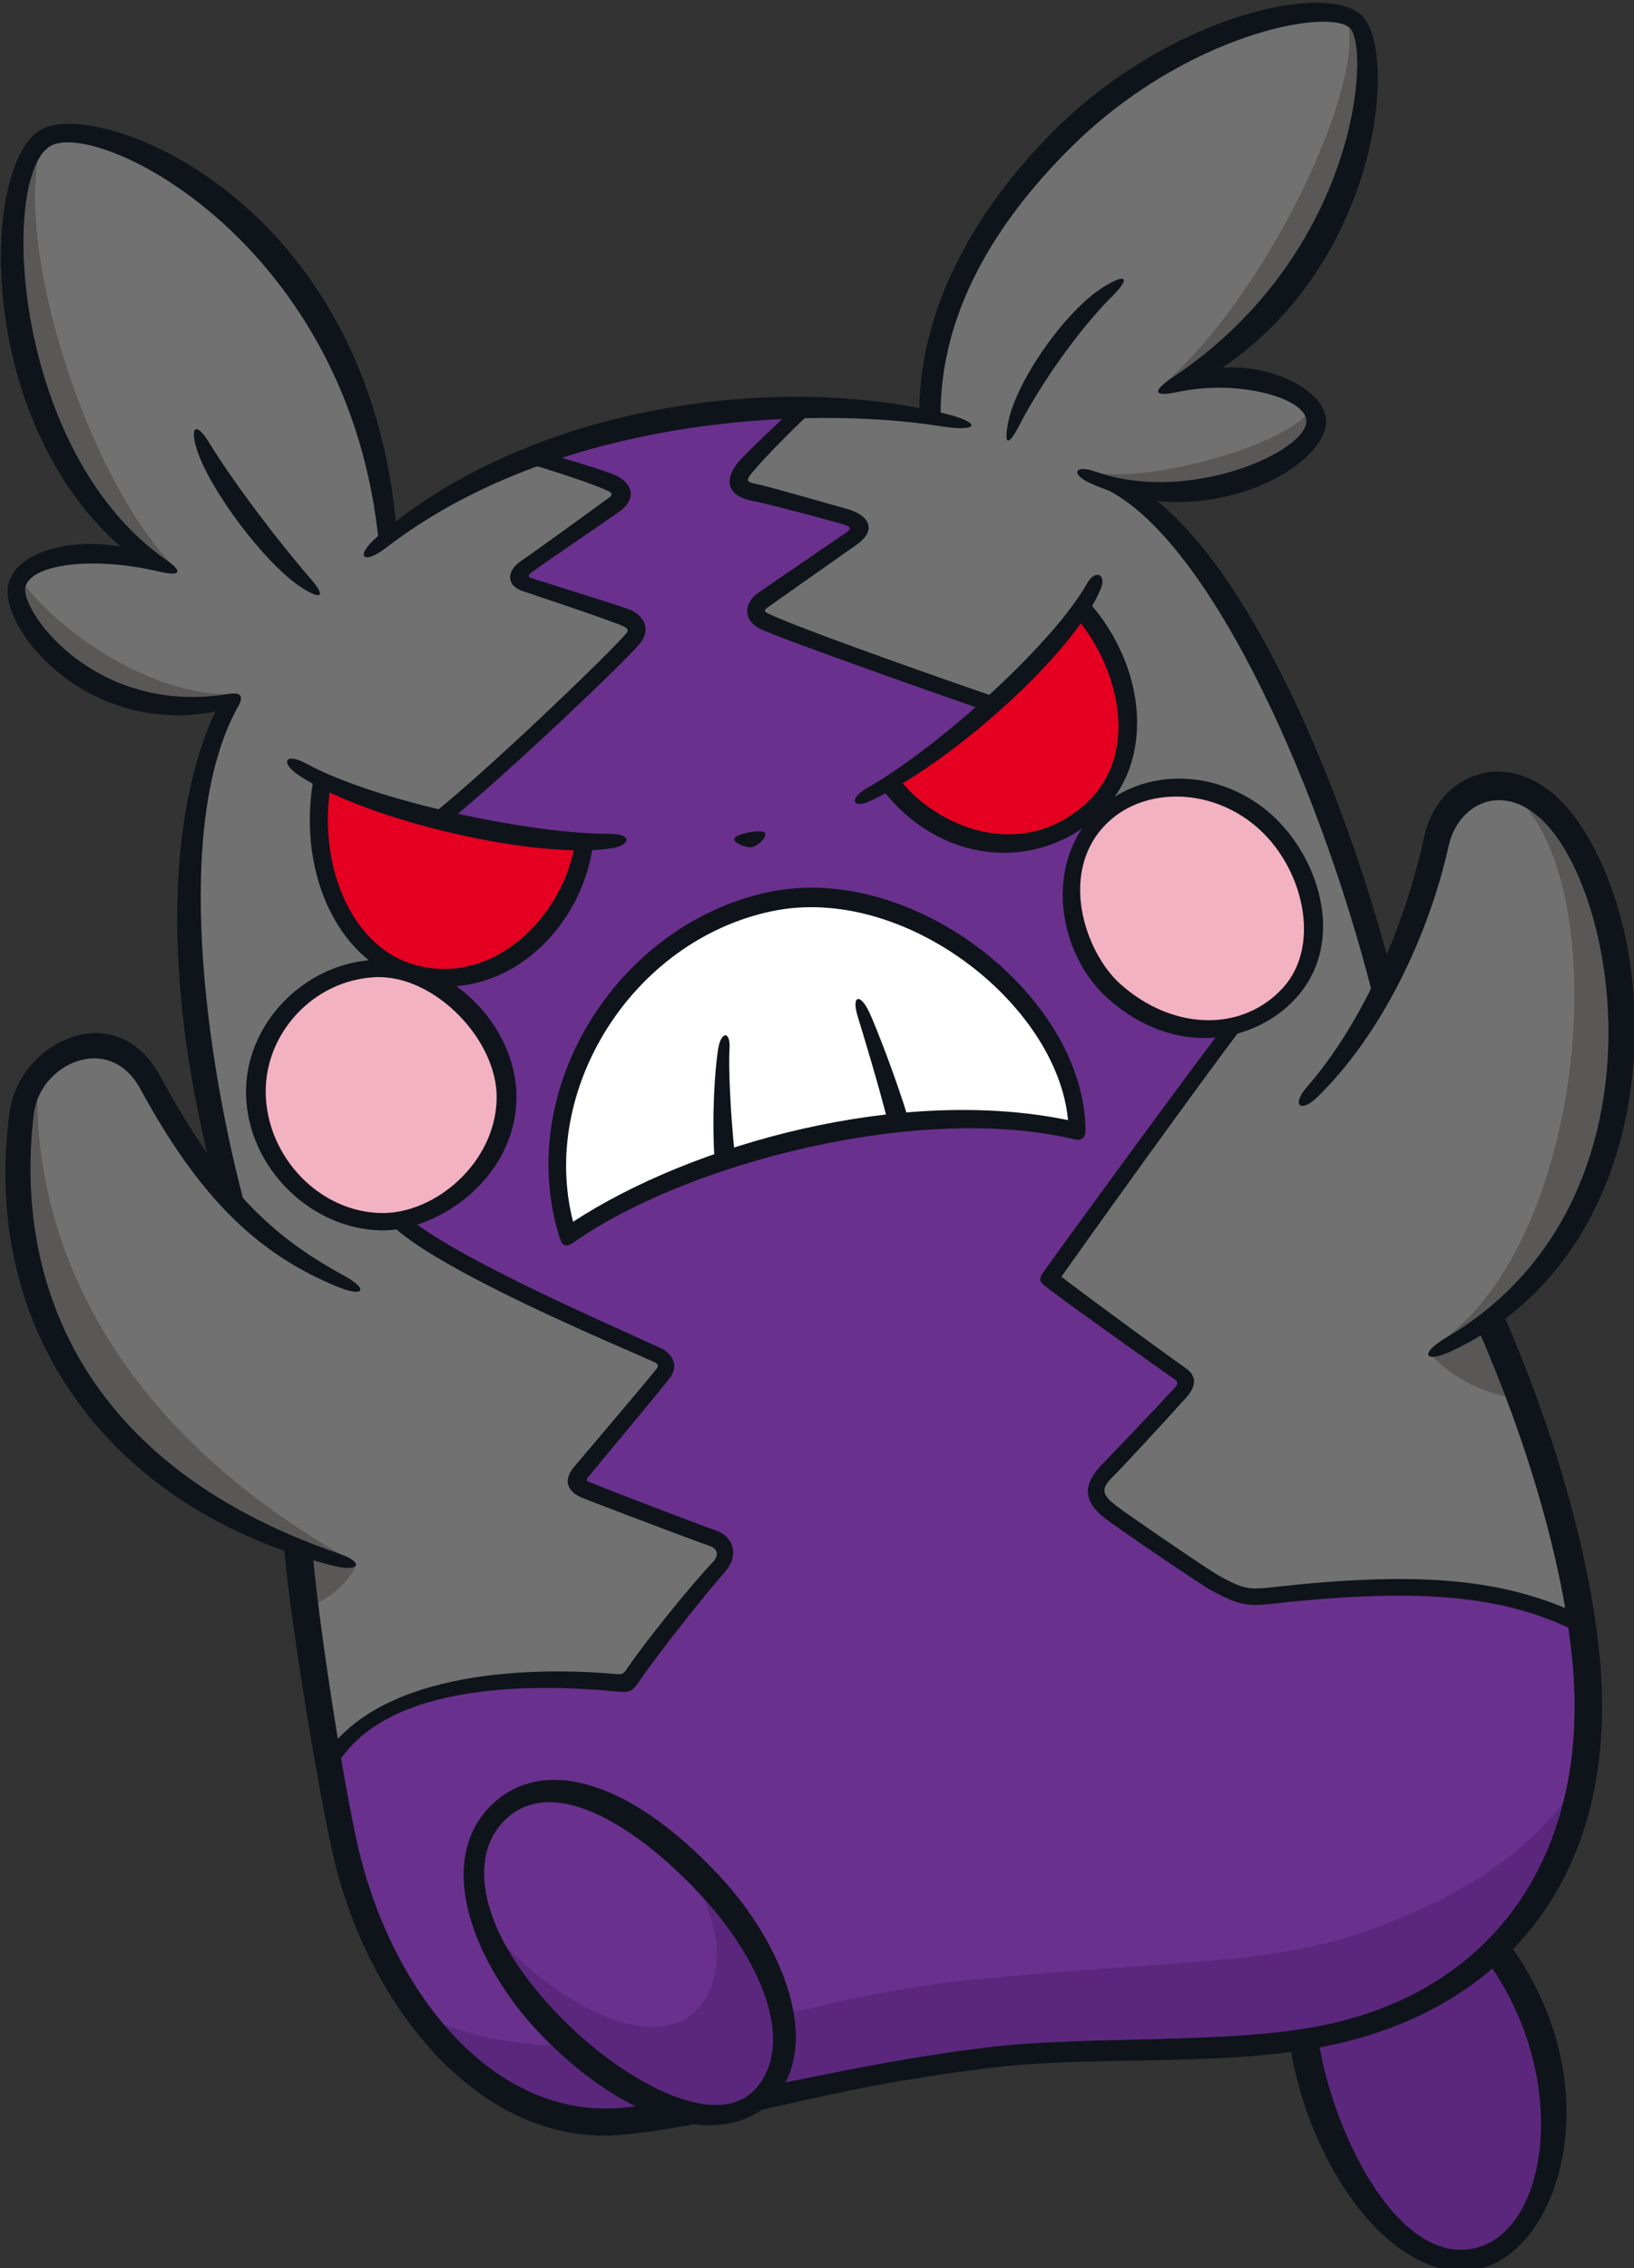 <?xml version="1.0" encoding="UTF-8"?>
<!-- Created with Inkscape (http://www.inkscape.org/) -->
<svg version="1.1" viewBox="0 0 238.6 331.22" xmlns="http://www.w3.org/2000/svg">
 <rect x="0" y="0" width="238.6" height="331.22" fill="#333333" stroke="none"/>
 <defs>
  <clipPath id="clipPath22342-3">
   <path d="m0 792h612v-792h-612z"/>
  </clipPath>
 </defs>
 <g transform="matrix(3.073 -1.835 1.835 3.073 -89.768 66.003)">
  <g transform="matrix(1.677,0,0,-1.677,-183.89,922.44)" clip-path="url(#clipPath22342-3)">
   <g transform="translate(156.17,534.47)">
    <path d="m0 0c-0.304 1.03-3.92 2.126-7.63 1.187-2.249-0.569-4.822-1.759-6.207-4.139-2.352 2.015-7.924 5.027-12.81 4.237 3.376 6.956-0.696 12.625-2.175 12.625-1.551 0-5.077-5.986-2.946-10.362-0.742 0.962-2.646 2.064-3.207 1.383-0.556-0.675-0.284-3.978 3.029-5.092-2.823-1.624-5.15-6.658-6.234-10.366-0.194 0.92-0.285 2.007-0.229 3.385 0.083 2.017-2.242 2.008-3.043 0.976-2.652-3.421-3.296-7.777 0.353-12.483-0.711-1.444-2.288-5.325-2.816-6.972-1.174-3.664-0.492-7.75 2.452-9.12 2.658-1.237 4.508-1.488 8.387-3.208 2.244-0.995 4.443-2.611 6.809-3.548-0.834-2.003-1.173-5.876 0.753-6.696 1.942-0.827 4.796 2.322 4.416 6.184 2.211 0.533 4.178 2.135 5.522 4.977 1.115 2.358 1.835 5.408 2.195 8.235 5.215 0.439 7.914 6.219 7.729 9.245-0.118 1.918-1.732 2.565-2.872 1.425-0.939-0.939-1.881-1.719-2.94-2.372 1.432 4.808 2.345 11.319 0.668 13.808 1.717-1.787 4.599-1.88 5.002-1.134 0.259 0.478-0.646 2.006-2.494 2.481 1.184-0.074 2.472 0.155 3.471 0.554 2.935 1.174 5.074 3.917 4.817 4.79" fill="#69318d"/>
   </g>
   <g transform="translate(120.23,508.83)">
    <path d="m0 0c0.596 0.321 2.75 1.169 3.369 1.306 0.331 0.074 0.529 0.326 0.235 0.665-0.179 0.207-1.932 2.422-2.056 2.602-0.124 0.179-0.124 0.344 0.118 0.427 0.241 0.083 2.836 0.987 3.001 1.063 0.166 0.076 0.229 0.185 0.062 0.428-0.702 1.026-4.111 5.675-3.76 6.563l5.353 7.305c1.254 0.058 6.153 1.177 6.833 1.416 0.311 0.11 0.329 0.244 9e-3 0.651-0.21 0.268-1.455 1.665-1.588 1.838-0.134 0.172 9e-3 0.325 0.201 0.335 0.191 9e-3 2.478 0.181 2.708 0.21 0.229 0.028 0.356 0.158 0.201 0.421-0.144 0.243-0.829 1.016-1.379 1.603-1.337 0.244-2.7 0.308-4.014 0.095 3.377 6.956-0.696 12.625-2.174 12.625-1.551 0-5.077-5.986-2.947-10.362-0.741 0.962-2.646 2.065-3.207 1.383-0.555-0.674-0.283-3.978 3.03-5.092-2.824-1.624-5.151-6.657-6.234-10.365-0.194 0.919-0.286 2.007-0.23 3.385 0.083 2.017-2.242 2.007-3.042 0.976-2.652-3.421-3.296-7.777 0.353-12.484-0.491-0.997-1.396-3.156-2.082-4.939 2.07 1.121 5.128-0.451 7.24-2.055" fill="#717171"/>
   </g>
   <g transform="translate(156.17,534.47)">
    <path d="m0 0c-0.304 1.03-3.92 2.126-7.63 1.187-2.249-0.569-4.822-1.759-6.207-4.139-0.629 0.539-1.491 1.149-2.507 1.74-0.718-0.148-1.768-0.402-2.031-0.513-0.363-0.152-0.315-0.373-0.066-0.593s1.444-1.483 1.617-1.665c0.277-0.292 0.227-0.499-0.134-0.526-0.517-0.038-2.144-0.144-2.632-0.182-0.278-0.022-0.423-0.161-0.239-0.45 0.287-0.449 3.704-4.593 3.981-4.89l1.543-9.128c-0.885-0.29-7.098-2.975-7.763-3.279 0.208-0.568 1.481-3.529 1.661-3.903-0.595-0.193-2.602-0.775-2.892-0.844-0.527-0.125-0.6-0.415-0.415-0.885 0.152-0.388 1.162-2.547 1.3-2.782 0.356-0.604 0.48-0.729 1.038-0.982 3.483-1.583 5.054-2.843 6.113-4.49 0.938 2.243 1.557 4.975 1.882 7.527 5.215 0.439 7.914 6.219 7.729 9.245-0.118 1.918-1.732 2.565-2.872 1.425-0.939-0.939-1.881-1.719-2.94-2.372 1.432 4.808 2.345 11.319 0.668 13.808 1.717-1.787 4.599-1.88 5.002-1.134 0.259 0.478-0.646 2.006-2.494 2.481 1.184-0.074 2.472 0.155 3.471 0.554 2.935 1.174 5.074 3.917 4.817 4.79" fill="#717171"/>
   </g>
   <g transform="translate(136.94,524.38)">
    <path d="m0 0c0.218-1.873 1.811-3.456 3.821-3.096 2.117 0.38 2.655 2.845 2.366 4.359-1.54-0.742-4.381-1.246-6.187-1.263" fill="#e50021"/>
   </g>
   <g transform="translate(125.13,531.5)">
    <path d="m0 0c-1.347-1.562-1.725-3.79-0.59-5.074 1.383-1.564 3.978-1.16 5.286 0.506-1.415 0.884-3.699 3.003-4.696 4.568" fill="#e50021"/>
   </g>
   <g transform="translate(119.82,525.76)">
    <path d="M 0,0 C 0.819,1.468 2.699,1.892 4.064,1.159 5.533,0.371 6.013,-1.9 5.183,-3.222 4.3,-4.629 2.27,-4.964 1.05,-4.214 -0.359,-3.35 -0.785,-1.407 0,0" fill="#f3b2c1"/>
   </g>
   <g transform="translate(141.02,521.01)">
    <path d="m0 0c1.322 0.289 2.754-0.568 3.265-2.025 0.582-1.663-0.178-3.55-1.587-3.989-1.543-0.48-3.107 0.503-3.648 2.218-0.42 1.332 0.175 3.403 1.97 3.796" fill="#f3b2c1"/>
   </g>
   <g transform="translate(145.1,528.34)">
    <path d="m0 0 0.674-0.923c1.732-1.43 4.234-1.461 4.608-0.77 0.037 0.068 0.047 0.158 0.038 0.263-1.198-0.456-4.692 0.674-5.32 1.43" fill="#595857"/>
   </g>
   <g transform="translate(156.17,534.47)">
    <path d="m0 0c-0.01 0.034-0.118 0.242-0.135 0.276-0.047-1.374-4.73-4.756-8.37-5.455l0.617-0.177c1.068-8e-3 2.183 0.211 3.071 0.566 2.935 1.174 5.074 3.917 4.817 4.79" fill="#595857"/>
   </g>
   <g transform="translate(121.2,539.4)">
    <path d="m0 0c-0.543-0.66-0.293-3.832 2.816-5.014l0.25 0.086c-1.338 0.731-2.715 2.944-2.943 5.036-0.046-0.029-0.087-0.065-0.123-0.108" fill="#595857"/>
   </g>
   <g transform="translate(124.19,538.53)">
    <path d="M 0,0 0.484,-0.605 C -0.187,2.457 1.25,8.29 3.097,9.845 1.577,9.689 -1.62,4.255 0,0" fill="#595857"/>
   </g>
   <g transform="translate(116.04,514.69)">
    <path d="m0 0-0.152 0.372c-3.09 5.55-2.63 10.347-0.423 13.775-0.298-0.117-0.564-0.299-0.748-0.537-2.652-3.421-3.296-7.777 0.353-12.483-0.169-0.344-0.388-0.827-0.63-1.384 0.652-0.15 1.298 0.028 1.6 0.257" fill="#595857"/>
   </g>
   <g transform="translate(150.52,514.92)">
    <path d="m0 0c-0.048 0.793-0.355 1.365-0.777 1.687 1.408-3.022-3.852-10.524-8.327-10.773-0.115-0.027-0.292-0.11-0.276-0.202 0.102-0.604 0.635-1.536 1.332-1.993 0.127 0.683 0.234 1.365 0.319 2.036 5.215 0.439 7.914 6.219 7.729 9.245" fill="#595857"/>
   </g>
   <g transform="translate(130.66,486.28)">
    <path d="m0 0c1.942-0.827 4.795 2.322 4.416 6.185 1.383 0.333 3.138 1.356 4.078 2.637-1.666-0.982-3.696-1.175-6.302-0.705-2.64 0.477-4.51 1.793-9.099 3.952-3.458 1.627-5.676 1.706-8.764 3.364-1.327 0.711-2.415 1.642-3.226 2.792 0.215-2.121 1.168-3.944 2.948-4.772 2.658-1.238 4.508-1.489 8.387-3.208 2.244-0.995 4.443-2.611 6.809-3.548-0.834-2.004-1.174-5.877 0.753-6.697" fill="#5b277d"/>
   </g>
   <g transform="translate(127.1,535.8)">
    <path d="m0 0c-0.456 0.917-0.709 3.186-0.455 4.213 0.136 0.546 0.33 0.543 0.334-0.017 0.011-1.162 0.214-2.96 0.42-4.114 0.107-0.6-0.04-0.604-0.299-0.082" fill="#0f141b"/>
   </g>
   <g transform="translate(145.86,527.39)">
    <path d="m0 0-0.897 0.66c1.735-2.118 1.025-8.796-0.578-14.161l0.745 0.486c1.213 4.243 2.098 10.183 0.73 13.015" fill="#0f141b"/>
   </g>
   <g transform="translate(156.38,534.53)">
    <path d="m0 0c-0.352 1.194-4.106 2.374-7.888 1.417-2.092-0.53-4.827-1.727-6.312-4.216l0.407-0.332c1.405 2.4 3.99 3.465 6.016 3.978 3.832 0.97 7.168-0.273 7.373-0.966 0.196-0.667-2.629-4.822-8.068-5.094-0.598-0.03-0.636-0.172-0.074-0.363 1.433-0.485 2.601-1.72 2.338-2.206-0.357-0.659-3.515-0.287-5.042 1.566-0.342 0.414-0.558 0.267-0.253-0.176 1.742-2.528 5.174-2.625 5.713-1.628 0.344 0.635-0.418 1.84-1.515 2.392 4.652 0.256 7.652 4.452 7.305 5.628" fill="#0f141b"/>
   </g>
   <g transform="translate(143.95,530.46)">
    <path d="M 0,0 C 0.675,0.735 2.557,1.591 3.649,1.61 4.31,1.621 4.344,1.462 3.704,1.303 2.563,1.019 1.055,0.325 0.177,-0.225 -0.315,-0.533 -0.438,-0.477 0,0" fill="#0f141b"/>
   </g>
   <g transform="translate(142.44,505.72)">
    <path d="m0 0c-0.395-3.13-1.175-6.069-2.178-8.189-1.94-4.102-5.573-5.935-9.688-4.532-2.228 0.761-5.092 2.746-7.332 3.74-3.308 1.466-5.278 1.847-8.344 3.274-2.96 1.378-3.404 5.394-2.327 8.756 0.508 1.584 1.965 5.151 2.7 6.678l-0.48 0.571c-0.708-1.423-2.324-5.486-2.856-7.144-1.134-3.538-0.564-7.938 2.617-9.419 2.58-1.201 4.457-1.39 8.482-3.175 2.374-1.052 4.9-2.922 7.399-3.774 3.938-1.343 8.095-0.21 10.465 4.798 1.033 2.184 1.866 5.249 2.262 8.462z" fill="#0f141b"/>
   </g>
   <g transform="translate(135.41,492.44)">
    <path d="m0 0-0.673-0.139c0.302-3.543-2.187-6.536-3.967-5.78-1.713 0.729-1.353 4.261-0.554 6.221l-0.65 0.267c-1.102-2.704-0.841-6.179 1.009-6.966 1.934-0.825 5.248 2.035 4.835 6.397" fill="#0f141b"/>
   </g>
   <g transform="translate(125.11,515.44)">
    <path d="m0 0c-0.806 1.178-2.993 4.208-3.602 5.76l-0.494 0.23c0.359-1.55 3.284-5.474 3.788-6.202 0.065-0.093 0.07-0.143-0.039-0.184-0.478-0.179-2.662-0.922-2.931-1.014-0.415-0.142-0.452-0.436-0.222-0.747 0.146-0.2 1.865-2.368 2.056-2.588 0.136-0.157 0.109-0.323-0.141-0.391-0.67-0.183-2.332-0.789-3.132-1.161-0.114-0.053-0.159-0.048-0.262 0.027-1.302 0.951-4.528 2.951-6.902 2.032l-0.207-0.516c2.193 1.332 5.546-0.894 6.868-1.862 0.286-0.21 0.334-0.224 0.66-0.073 0.754 0.349 2.461 0.994 3.084 1.189 0.592 0.184 0.636 0.675 0.359 0.995-0.189 0.217-1.92 2.419-2.037 2.588-0.047 0.067-0.033 0.092 0.041 0.118 0.317 0.11 2.786 0.979 2.965 1.06 0.323 0.149 0.335 0.466 0.148 0.739" fill="#0f141b"/>
   </g>
   <g transform="translate(124.8,522.68)">
    <path d="m0 0c-0.838-1.336-2.732-1.622-3.822-0.952-1.28 0.785-1.697 2.577-0.947 3.922 0.724 1.295 2.426 1.797 3.752 1.086 1.27-0.682 1.776-2.846 1.017-4.056m-0.817 4.427c-1.526 0.819-3.542 0.263-4.374-1.229-0.858-1.536-0.318-3.609 1.149-4.51 1.182-0.726 3.428-0.57 4.448 1.054 0.967 1.541 0.334 3.849-1.223 4.685" fill="#0f141b"/>
   </g>
   <g transform="translate(130.33,526.48)">
    <path d="m0 0c-1.676 0.668-4.751 3.599-5.62 5.413-0.252 0.526 1e-3 0.668 0.296 0.165 0.98-1.668 3.862-4.309 5.455-5.247 0.483-0.285 0.309-0.507-0.131-0.331" fill="#0f141b"/>
   </g>
   <g transform="translate(133,525.14)">
    <path d="m0 0c-0.046-0.093 0.151-0.339 0.267-0.385 0.115-0.045 0.404-2e-3 0.455 0.118 0.05 0.121-0.661 0.388-0.722 0.267" fill="#0f141b"/>
   </g>
   <g transform="translate(129.65,527.08)">
    <path d="m0 0c-1.09-1.382-3.56-2.083-4.952-0.508-1.011 1.144-0.734 3.242 0.59 4.781l-0.244 0.385c-1.556-1.727-1.852-4.1-0.662-5.446 1.547-1.75 4.265-1.234 5.641 0.545z" fill="#0f141b"/>
   </g>
   <g transform="translate(135.1,534.16)">
    <path d="m0 0c-0.132 0.225-0.692 0.824-1.19 1.366l-0.597 0.103c0.542-0.571 1.225-1.375 1.404-1.652 0.05-0.076 0.044-0.129-0.057-0.139-0.352-0.037-2.484-0.221-2.656-0.229-0.395-0.021-0.609-0.311-0.333-0.639 0.098-0.119 1.53-1.775 1.681-2.016 0.052-0.082 0.05-0.137-0.031-0.165-0.578-0.204-4.669-1.15-6.336-1.365l0.333-0.342c1.867 0.282 5.574 1.119 6.139 1.318 0.498 0.175 0.407 0.611 0.218 0.851-0.118 0.15-1.413 1.604-1.632 1.847-0.082 0.092-0.079 0.13 0.059 0.144 0.479 0.044 2.42 0.153 2.642 0.181 0.455 0.057 0.556 0.399 0.356 0.737" fill="#0f141b"/>
   </g>
   <g transform="translate(136.52,529.44)">
    <path d="m0 0c-0.055 0.086-0.042 0.117 0.078 0.126 0.274 0.021 2.403 0.184 2.631 0.2 0.652 0.049 0.603 0.491 0.259 0.854-0.512 0.54-1.399 1.493-1.618 1.687-0.151 0.134-0.134 0.181 9e-3 0.241 0.255 0.108 1.361 0.413 2.061 0.554l-0.449 0.27c-0.692-0.152-1.541-0.336-1.776-0.435-0.498-0.209-0.531-0.586-0.125-0.945 0.152-0.135 0.746-0.718 1.617-1.636 0.135-0.143 0.124-0.196-0.062-0.208-0.35-0.021-2.306-0.14-2.58-0.162-0.435-0.034-0.645-0.389-0.4-0.773 0.25-0.392 2.675-3.316 3.644-4.47l0.449 0.078c-0.591 0.696-3.306 3.942-3.738 4.619" fill="#0f141b"/>
   </g>
   <g transform="translate(136.34,524.24)">
    <path d="M 0,0 C -0.496,0.045 -0.449,0.321 0.052,0.312 2.138,0.273 5.791,1.02 7.227,1.846 7.565,2.04 7.754,1.793 7.441,1.56 6.109,0.565 2.268,-0.208 0,0" fill="#0f141b"/>
   </g>
   <g transform="translate(143.36,525.7)">
    <path d="m0 0-0.449-0.221c0.257-1.538-0.348-3.662-2.184-3.991-2.043-0.368-3.332 1.377-3.528 2.828l-0.479-3e-3c0.272-2.244 2.132-3.591 4.082-3.24 1.983 0.356 2.967 2.557 2.558 4.627" fill="#0f141b"/>
   </g>
   <g transform="translate(142.63,515.2)">
    <path d="m0 0c-1.416-0.441-2.855 0.465-3.368 2.093-0.353 1.117 0.098 3.177 1.772 3.543 1.191 0.261 2.539-0.543 3.017-1.91 0.505-1.442-0.099-3.314-1.421-3.726m1.864 3.864c-0.543 1.551-2.068 2.474-3.524 2.155-1.821-0.399-2.641-2.51-2.151-4.065 0.675-2.141 2.565-2.765 3.952-2.332 1.767 0.55 2.251 2.734 1.723 4.242" fill="#0f141b"/>
   </g>
   <g transform="translate(141.62,505.5)">
    <path d="m0 0c-0.758 0.074-0.729 0.355 0.031 0.35 5.823-0.043 8.745 6.02 8.563 8.991-0.117 1.92-1.575 2.097-2.373 1.251-1.532-1.623-3.745-3.099-5.864-3.608-0.574-0.138-0.662 0.158-0.101 0.34 1.756 0.569 3.856 1.937 5.567 3.762 1.183 1.262 3.257 0.803 3.406-1.642 0.242-3.952-3.588-9.995-9.229-9.444" fill="#0f141b"/>
   </g>
   <g transform="translate(134.88,502.82)">
    <path d="m0 0c-0.509 0.231-0.605 0.323-0.943 0.897-0.133 0.226-1.136 2.395-1.28 2.761-0.148 0.376-0.106 0.527 0.287 0.62 0.262 0.063 1.745 0.498 2.535 0.743 0.387 0.121 0.479 0.342 0.354 0.623-0.324 0.73-1.166 2.728-1.456 3.458 1.045 0.463 5.255 2.301 6.936 2.972l-0.526 0.188c-2.062-0.842-6.236-2.615-6.767-2.858-0.124-0.057-0.16-0.13-0.11-0.264 0.178-0.488 1.157-2.703 1.556-3.602 0.042-0.095 2e-3 -0.135-0.087-0.162-0.817-0.247-2.213-0.622-2.535-0.713-0.577-0.165-0.828-0.489-0.568-1.153 0.153-0.388 1.167-2.566 1.309-2.809 0.382-0.648 0.541-0.798 1.132-1.067 3.628-1.649 5.058-2.907 6.015-4.401l0.2 0.435c-1.164 1.687-2.861 2.881-6.052 4.332" fill="#0f141b"/>
   </g>
   <g transform="translate(115.57,514.96)">
    <path d="m0 0c-4.028 4.049-4.428 9.367-1.098 13.53 1.068 1.334 3.678 1.122 3.585-1.142-0.126-3.063 0.314-4.71 1.344-6.444 0.364-0.612 0.15-0.727-0.275-0.155-1.19 1.598-1.774 3.432-1.644 6.585 0.064 1.576-1.775 1.789-2.539 0.803-2.216-2.859-3.666-7.591 0.888-12.983 0.445-0.527 0.188-0.646-0.261-0.194" fill="#0f141b"/>
   </g>
   <g transform="translate(127.36,548.61)">
    <path d="m0 0c-1.696 0.011-4.976-5.238-3.526-9.701-0.954 0.813-2.225 1.181-2.798 0.629-0.765-0.739-0.329-4.15 2.717-5.26-2.15-1.458-4.375-4.725-5.816-9.575l0.257-1.172c1.005 3.564 3.254 8.951 6.12 10.581 0.226 0.129 0.215 0.261-0.049 0.364-3.12 1.22-3.34 4.426-2.904 4.794 0.451 0.38 1.843-0.275 2.962-1.363 0.372-0.362 0.513-0.329 0.3 0.145-1.883 4.184 1.3 10.096 2.732 10.096 1.337 0 5.079-5.798 1.883-12.458l0.543 0.069c3.605 7.32-0.83 12.841-2.421 12.851" fill="#0f141b"/>
   </g>
   <g transform="translate(142.48,531.18)">
    <path d="m0 0c-2.515 2.103-7.943 5.006-13.113 4.391-0.705-0.084-0.77 0.209-0.072 0.336 4.664 0.842 10.225-1.391 13.39-4.479 0.706-0.688 0.504-0.841-0.205-0.248" fill="#0f141b"/>
   </g>
   <g transform="translate(124.59,518.93)">
    <path d="m 0,0 c 0.822,3.461 4.837,5.674 8.393,4.457 2.816,-0.963 5.35,-5.747 3.54,-8.614 C 9.12,-1.422 3.477,0.269 0,0" fill="#fff"/>
   </g>
   <g transform="translate(136.47,515.11)">
    <path d="m0 0c1.223 2.571-0.489 7-3.587 8.06-3.286 1.124-7.081-0.834-8.019-4.01 3.463 0.143 8.555-1.252 11.606-4.05m-0.099-0.487c-2.812 2.734-8.459 4.353-11.77 4.098-0.193-0.015-0.269 0.055-0.221 0.259 0.874 3.682 5.102 5.841 8.669 4.632 3.431-1.163 5.31-6.164 3.648-8.95-0.08-0.134-0.209-0.152-0.326-0.039" fill="#0f141b"/>
   </g>
   <g transform="translate(130.04,520.95)">
    <path d="m0 0c-0.333-0.404-0.959-1.304-1.454-2.271l0.5-0.119c0.416 0.903 0.95 1.892 1.209 2.272 0.242 0.355 0.036 0.472-0.255 0.118" fill="#0f141b"/>
   </g>
   <g transform="translate(133.37,519.9)">
    <path d="m0 0c-0.092-0.374-0.402-1.634-0.684-2.578l0.456-0.23c0.248 0.979 0.481 2.353 0.521 2.745 0.055 0.531-0.166 0.582-0.293 0.063" fill="#0f141b"/>
   </g>
   <g transform="translate(119.45,503.6)">
    <path d="m0 0c-0.074 0.343-0.162 0.682-0.264 1.008 0.104-1.609-0.342-3.02-1.48-3.419-1.372-0.48-2.685 1.414-3.217 3.419-0.098 0.367-0.168 0.741-0.213 1.11-0.213-0.997-0.138-2.224 0.174-3.396 0.587-2.21 2.035-4.299 3.548-3.769 1.55 0.542 1.938 2.791 1.452 5.047" fill="#5b277d"/>
   </g>
   <g transform="translate(117.91,498.79)">
    <path d="m0 0c-1.38-0.484-2.658 1.757-3.164 3.664-0.769 2.891-0.067 4.66 1.122 5.029 1.661 0.519 2.781-1.727 3.261-3.954 0.439-2.037 0.188-4.246-1.219-4.739m1.855 4.871c-0.707 3.283-2.311 4.827-4.033 4.292-1.824-0.568-2.24-3.278-1.608-5.662 0.834-3.138 2.596-4.345 3.938-3.971 1.773 0.493 2.176 3.15 1.703 5.341" fill="#0f141b"/>
   </g>
  </g>
 </g>
</svg>
